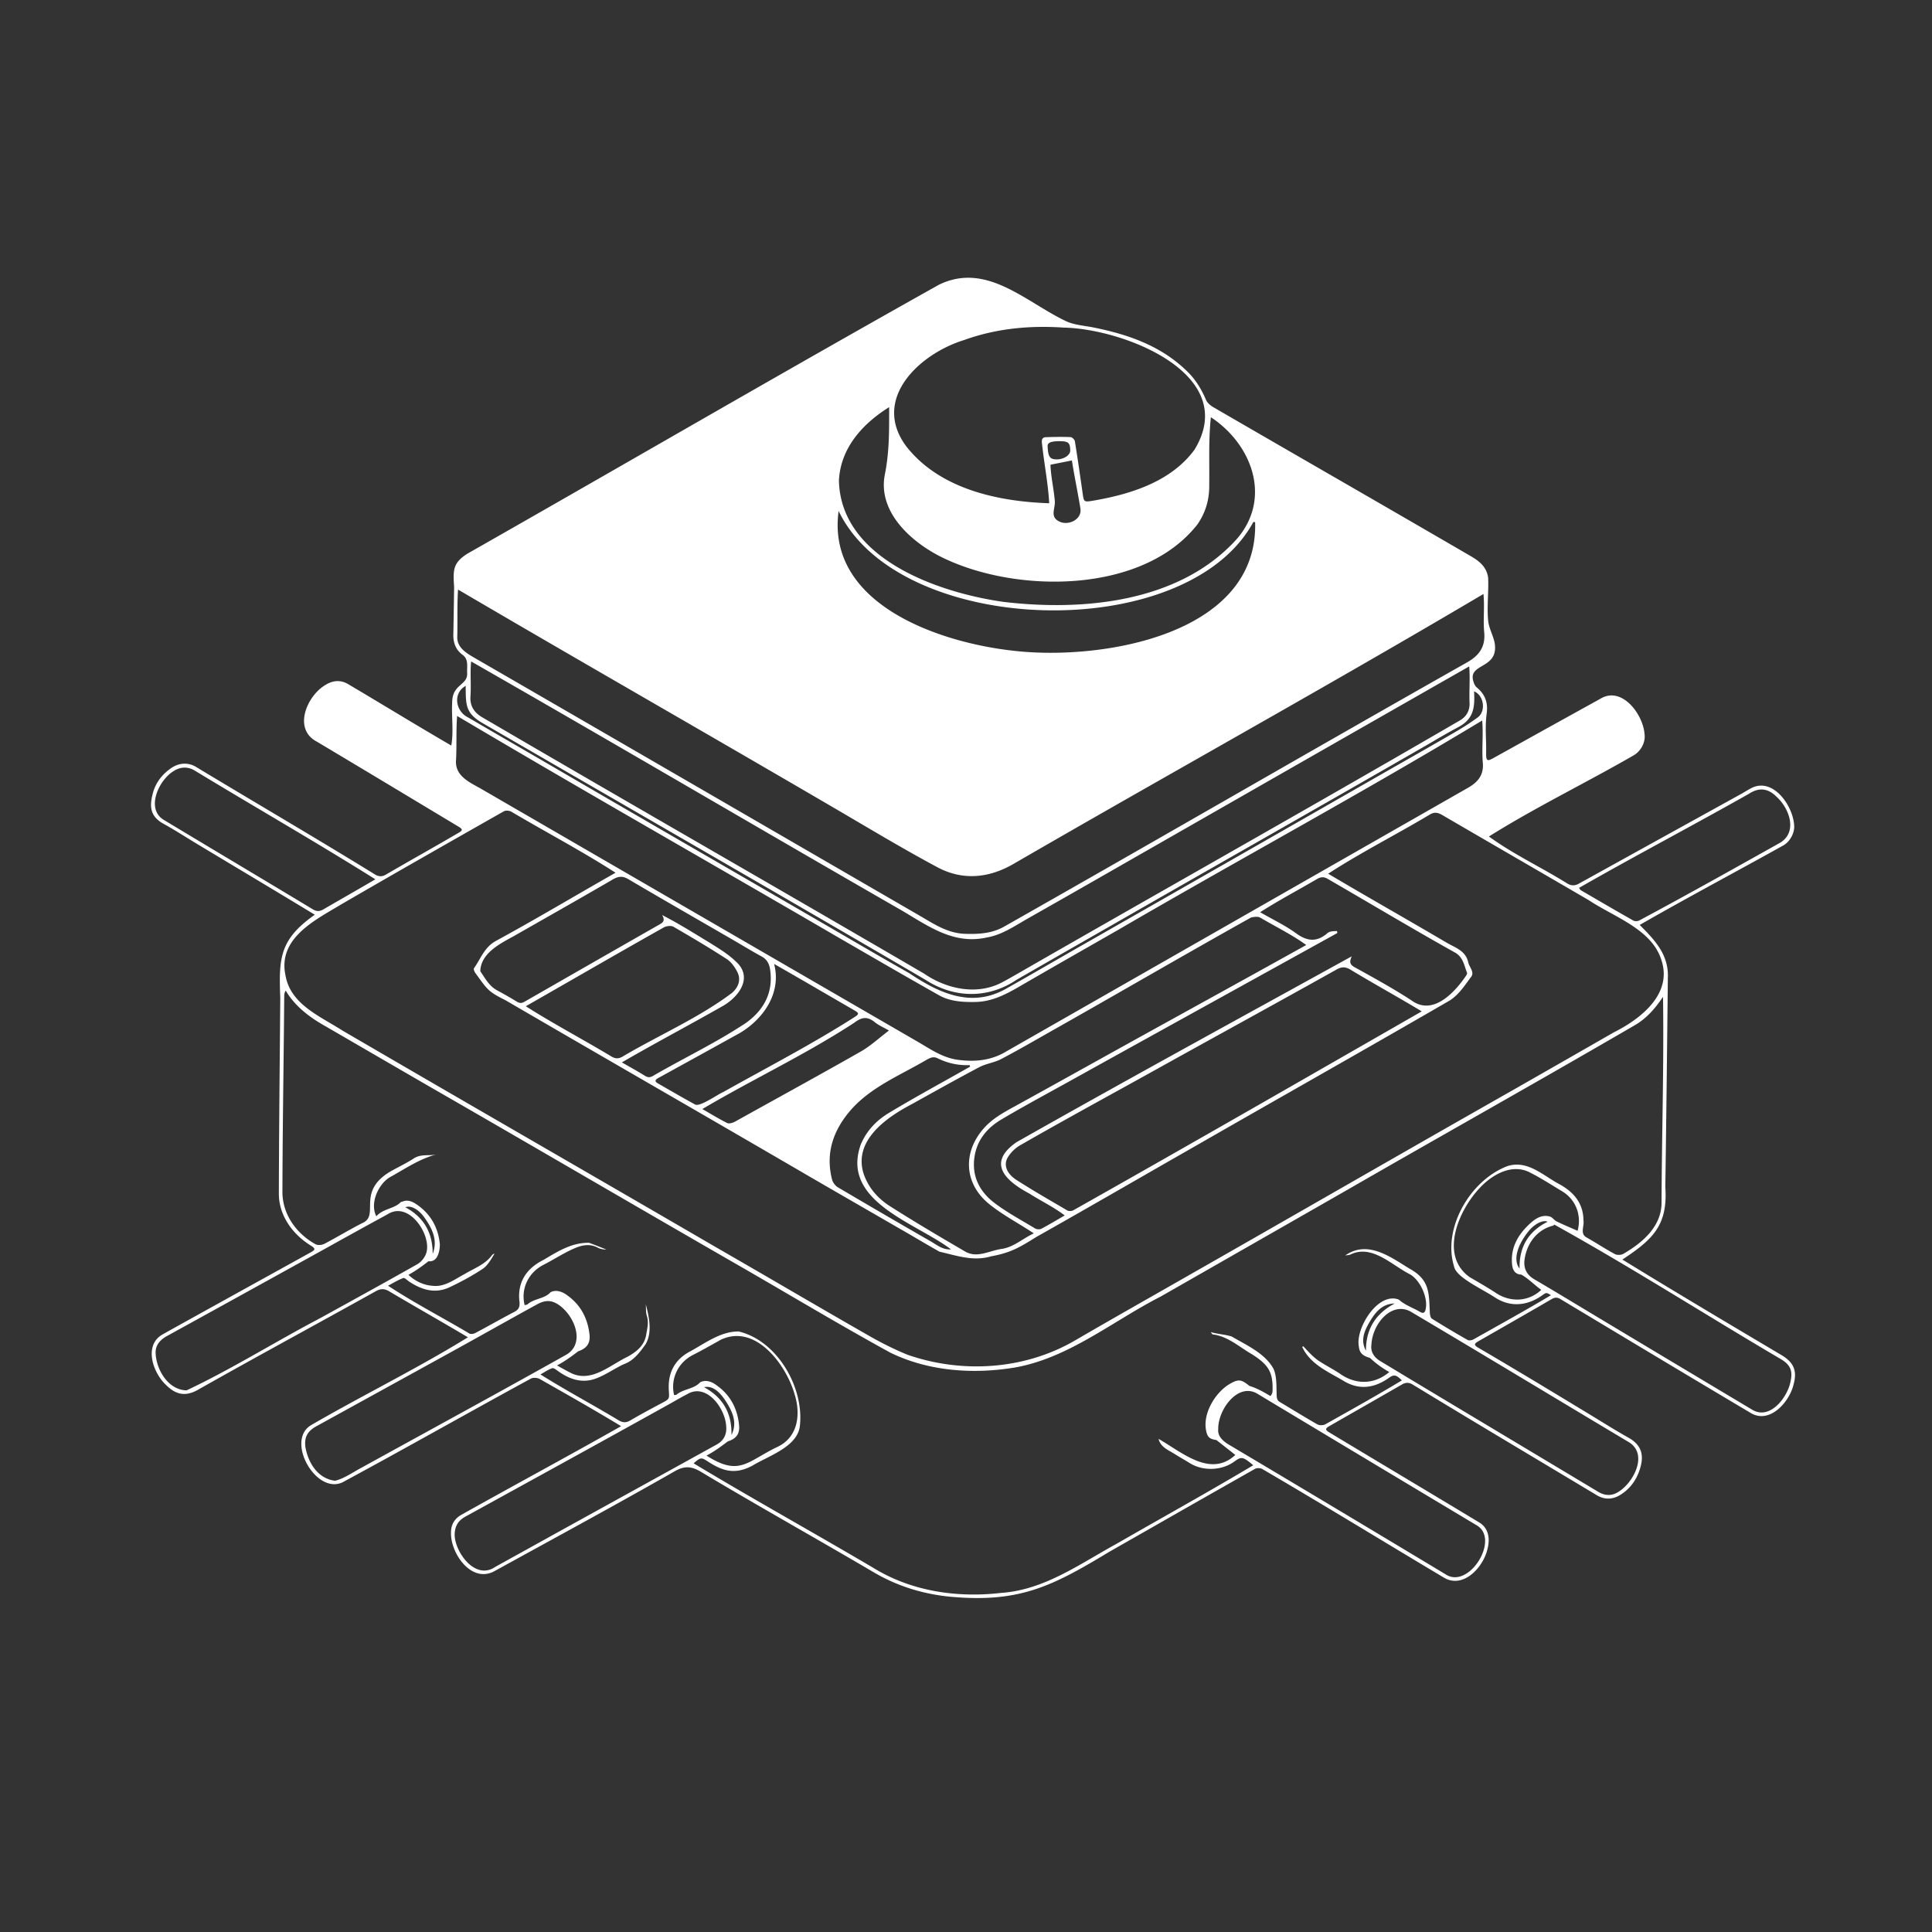<svg xmlns="http://www.w3.org/2000/svg" width="550" height="550" fill="none" viewBox="0 0 550 550">
    <rect x="0" y="0" width="550" height="550" fill="#333333" stroke="none"/>
    <path fill="#fff" d="M474.799 278.521c.326-6.604-3.511-10.729-8.009-15.202h-.011c8.328-4.787 16.721-9.374 25.121-13.965 5.246-2.867 10.495-5.735 15.731-8.655 2.001-1.1 3.364-3.729 3.116-5.87-.389-5.65-6.142-13.691-12.265-10.424-.555.285-1.09.604-1.624.924-.387.232-.775.463-1.17.682l-14.965 8.267a30726 30726 0 0 0-31.314 17.311c-1.122.62-2.133.565-3.185-.047-2.869-1.793-5.846-3.457-8.823-5.122-4.648-2.599-9.297-5.199-13.537-8.287 7.952-4.987 16.294-9.479 24.636-13.97 5.519-2.971 11.037-5.943 16.442-9.057 2.115-1.166 3.497-3.667 3.241-5.947-.344-5.805-6.493-13.952-12.565-10.249a7081 7081 0 0 0-20.377 11.288q-5.09 2.828-10.184 5.652c-1.664.921-1.975.73-1.99-1.213.037-1.39-.001-2.792-.04-4.195-.066-2.382-.132-4.766.174-7.095.474-3.223-.334-5.625-2.816-7.671-.548-.451-.855-1.316-1.037-2.049-.52-2.201.942-3.067 2.585-4.039 2.016-1.194 4.304-2.548 3.535-6.73-.196-.888-.517-1.757-.838-2.625-.444-1.2-.885-2.395-.988-3.623-.207-2.241-.127-4.505-.047-6.77.063-1.801.127-3.603.047-5.393-.386-2.915-2.382-4.634-4.746-6.009-13.942-8.117-27.915-16.184-41.889-24.251-10.531-6.08-21.062-12.159-31.58-18.261-.834-.484-1.734-1.235-2.093-2.079-1.267-2.981-2.893-5.683-5.209-7.975-7.416-7.344-16.781-10.626-26.771-12.639a55 55 0 0 0-2.296-.395c-2.045-.323-4.102-.648-5.858-1.537-2.708-1.308-5.395-2.94-8.098-4.581-8.698-5.283-17.557-10.663-27.82-5.653-27.785 15.563-55.424 31.424-83.061 47.284-16.981 9.744-33.961 19.488-50.975 29.163-4.379 2.671-4.254 4.795-3.988 9.344l.021.35-.052 3.36c-.051 3.361-.101 6.722-.171 10.082-.048 2.274.66 4.261 2.479 5.654 1.534 1.03 1.495 2.487 1.453 4.016-.009.36-.019.725-.009 1.088.164 1.774-.742 2.575-1.759 3.474-1.153 1.018-2.448 2.163-2.493 4.993-.088 1.639-.036 3.268.015 4.893.08 2.494.159 4.979-.267 7.474-5.907-3.43-11.715-6.919-17.53-10.412-3.918-2.353-7.839-4.708-11.794-7.048-2.4-1.43-4.709-1.02-6.916.469-5.013 3.271-8.791 12.375-2.004 15.899a8815 8815 0 0 1 28.433 17.044q5.877 3.534 11.756 7.064c1.378.825 1.385 1.111.029 1.888q-1.463.84-2.919 1.689-1.456.848-2.919 1.688a2482 2482 0 0 1-4.495 2.565 1084 1084 0 0 0-10.26 5.894c-1.196.701-2.178.561-3.263-.139-10.333-6.366-20.763-12.58-31.194-18.794-6.547-3.9-13.093-7.8-19.616-11.738-2.2-1.32-4.771-1.174-6.938.275-2.667 1.782-4.538 4.238-5.327 7.216-.993 3.736-.852 6.585 3.075 8.737 2.18 1.198 4.3 2.508 6.419 3.817 1.052.65 2.104 1.3 3.164 1.936 4.018 2.418 8.016 4.815 12.008 7.209a4581 4581 0 0 1 21.435 12.903c-10.087 7.077-10.257 12.401-9.831 23.749q-.062 7.643-.132 15.287c-.12 13.491-.24 26.982-.272 40.476.044 6.182 3.975 11.557 9.187 14.725 1.245.818 1.245 1.126-.033 1.833q-6.604 3.659-13.211 7.308-4.93 2.724-9.86 5.452l-2.768 1.533c-5.468 3.027-10.937 6.054-16.395 9.101-5.45 3.069-2.797 10.809.837 14.281 2.604 2.615 5.368 3.803 9.535 1.313 9.796-5.549 19.664-10.975 29.531-16.401 6.962-3.829 13.924-7.657 20.86-11.528 1.308-.722 2.404-.708 3.704.062 3.635 2.156 7.247 4.247 10.861 6.339 3.847 2.227 7.697 4.456 11.581 6.766-8.378 5.165-17.073 9.862-25.771 14.561-6.263 3.383-12.528 6.767-18.678 10.328-7.724 4.221 1.137 20.097 8.805 16.365 9.745-5.261 19.428-10.636 29.111-16.011 8.136-4.516 16.271-9.032 24.443-13.48.645-.349 1.856-.272 2.523.102l1.354.769c7.374 4.185 14.482 8.219 21.817 12.67-8.262 4.675-16.517 9.218-24.774 13.762-6.89 3.791-13.781 7.583-20.679 11.453-1.919 1.078-2.978 2.769-2.967 4.994-.23 5.9 5.783 14.66 12.376 11.052a7112 7112 0 0 1 12.427-6.821c13.01-7.131 26.023-14.263 38.902-21.622 2.819-1.613 4.83-1.404 7.482.198 9.267 5.548 18.634 10.936 28.001 16.323 7.056 4.058 14.113 8.117 21.127 12.244 6.594 3.876 13.688 6.098 21.301 6.919 20.092 1.936 29.361-2.83 45.834-12.774q6.078-3.462 12.153-6.928a9820 9820 0 0 1 29.255-16.642c.53-.3 1.541-.275 2.082.03 10.806 6.308 21.522 12.768 32.237 19.227 6.468 3.899 12.936 7.799 19.424 11.664 5.509 3.344 11.162-2.841 12.395-7.872.978-3.527.145-6.321-2.241-7.773a8598 8598 0 0 0-22.949-13.783 9341 9341 0 0 1-19.714-11.833c-1.278-.77-1.278-1.14-.049-1.844q4.017-2.302 8.036-4.6c4.236-2.422 8.472-4.845 12.702-7.28 1.059-.609 1.989-.557 3.015.073 11.989 7.305 24.037 14.514 36.086 21.722 5.431 3.25 10.862 6.499 16.287 9.757 2.23 1.334 4.493 1.268 6.683-.077 2.819-1.735 4.634-4.29 5.601-7.374 1.126-3.586.774-6.67-3.271-8.928-2.683-1.499-5.304-3.107-7.926-4.715-1.078-.661-2.157-1.323-3.239-1.977-10.521-6.38-21.045-12.756-31.673-18.964-1.145-.682-1.122-1.074.07-1.76q3.14-1.802 6.282-3.599c4.864-2.783 9.728-5.566 14.57-8.391.99-.576 1.653-.609 2.631 0l5.773 3.467c16.194 9.725 32.39 19.452 48.633 29.093 5.39 2.849 10.802-3.542 11.888-8.294 1.107-3.964.003-6.362-3.553-8.433-15.132-8.973-30.172-17.919-45.179-27.126 8.613-5.691 12.98-9.71 12.225-20.622.285-19.811.504-39.618.718-59.429M226.621 433.594c-9.76-5.605-19.519-11.209-29.159-17.012 2.046-1.813 2.221-1.701 4.127-.479l.222.142c4.123 2.632 7.583 3.564 12.413.979 1.024-.627 2.239-1.242 3.513-1.887 4.29-2.172 9.258-4.688 9.938-9.146 1.385-10.949-6.26-24.472-17.351-27.141-4.06-.08-7.735 2.091-11.259 4.172-1.019.602-2.026 1.197-3.026 1.728-4.2 2.405-5.93 6.134-5.641 10.824.078 1.27.134 1.887-.114 2.337-.24.438-.765.718-1.831 1.289l-.557.297c-2.834 1.514-5.67 3.029-8.434 4.657-1.237.729-2.16.682-3.386-.041-3.203-1.937-6.437-3.784-9.669-5.631-4.212-2.406-8.421-4.811-12.557-7.411.37-.204.718-.41 1.052-.609.799-.473 1.523-.902 2.304-1.158.369-.122.973.319 1.463.677l.204.148c3.141 2.24 6.561 3.49 10.387 2.24 1.759-.593 3.406-1.531 5.047-2.464 1.086-.618 2.17-1.235 3.281-1.749 2.829-1.013 4.504-3.329 6.1-5.536l.064-.089c2.022-3.344 1.033-7.791.104-11.425.023.336.029.678.034 1.02.012.773.025 1.547.251 2.254.511 1.588.234 3.096-.045 4.613a52 52 0 0 0-.14.788c-.512 3.047-2.686 4.771-5.175 6.19-1.212.572-2.438 1.302-3.684 2.044-4.024 2.397-8.241 4.91-12.768 2.546a74 74 0 0 1-2.441-1.317c-.408-.226-.84-.465-1.308-.721 2.508-1.383 3.953-2.464 6.031-4.045 2.464-.825 3.482-2.306 3.208-4.774-.511-4.554-2.467-8.352-6.231-11.077-1.296-1.012-3.134-1.815-4.841-.968-.935 1.036-2.194 1.466-3.455 1.896-1.118.382-2.236.764-3.128 1.569-.082.074-.21.097-.403.132-.113.02-.248.044-.408.085-1.141-4.609 1.018-9.248 5.349-11.462 1.173-.598 2.319-1.251 3.464-1.903 1.477-.842 2.954-1.683 4.489-2.406 2.364-1.114 4.868-1.983 7.52-.586.723.381 1.575.531 2.449.531q-.648-.256-1.294-.514c-1.205-.48-2.41-.96-3.629-1.403-4.659-.089-8.494 2.197-12.272 4.45l-.779.463c-4.931 2.457-7.442 6.505-6.76 11.931.107 1.32-.16 2.134-1.404 2.787a342 342 0 0 0-6.076 3.283c-1.7.933-3.4 1.866-5.112 2.774-.467.246-1.274.371-1.682.14-2.843-1.696-5.731-3.327-8.618-4.956-4.919-2.778-9.837-5.554-14.534-8.655.41-.216.809-.437 1.202-.654 1.05-.582 2.058-1.139 3.128-1.531.279-.103.738.265 1.188.627.189.152.377.304.55.418 3.567 2.354 7.386 3.494 11.461 1.569 3.234-1.525 6.416-3.23 9.383-5.203 1.348-.896 2.259-2.432 3.156-3.944l.282-.474a3 3 0 0 1-.254.138c-.184.092-.368.185-.476.331-1.457 1.989-3.539 3.088-5.62 4.187-.712.376-1.424.751-2.111 1.163-.584.308-1.17.65-1.761.995-2.234 1.304-4.546 2.653-7.129 2.429-2.582-.128-5.027-1.136-7.191-3.138 2.123-1.181 3.916-2.479 5.716-3.887 2.601.356 3.219-2.882 3.231-4.745-.408-4.682-2.516-8.547-6.405-11.282-1.149-.807-2.549-1.606-4.16-.975a2 2 0 0 1-.232.063c-.135.029-.267.058-.346.138-.904.916-2.056 1.359-3.237 1.814-1.302.501-2.638 1.015-3.713 2.19-1.867-3.641.497-8.965 3.701-11.022 1.019-.56 2.023-1.145 3.027-1.73 3.337-1.945 6.662-3.883 10.454-4.875l.107-.028-.107.028c-.803.2-1.627.22-2.453.241-1.368.034-2.744.068-4.045.916-1.343.875-2.768 1.63-4.193 2.385a82 82 0 0 0-2.757 1.505c-5.435 3.35-5.481 6.935-5.517 9.792-.027 2.115-.049 3.83-2.251 4.754-1.947.992-3.852 2.064-5.757 3.136-1.657.932-3.315 1.865-5 2.745-.693.363-1.92.477-2.523.106-5.568-3.072-9.52-8.701-9.41-15.139.028-11.4.16-22.799.291-34.198.082-7.087.164-14.173.22-21.261.008-.491.053-.982.412-1.613 2.645 4.481 6.764 7.59 11.232 10.109q6.781 3.928 13.56 7.864a11098 11098 0 0 0 16.016 9.285c14.816 8.519 29.597 17.097 44.379 25.676 13.95 8.096 27.901 16.192 41.882 24.238a2271 2271 0 0 1 15.98 9.276c9.642 5.632 19.285 11.264 29.076 16.633 10.947 5.357 23.782 6.215 35.703 4.195 10.574-1.941 19.735-7.5 28.864-13.039 4.102-2.489 8.197-4.973 12.411-7.124l8.648-4.942c14.735-8.421 29.469-16.841 44.199-25.272 11.562-6.661 23.159-13.263 34.758-19.864 15.718-8.947 31.437-17.894 47.068-26.992 3.556-1.98 6.024-4.873 8.324-8.243.18 12.051.004 24.088-.172 36.13-.11 7.542-.22 15.086-.243 22.636-.107 6.725-5.512 11.293-10.917 14.41-.618.352-1.77.381-2.393.044-1.531-.831-3.021-1.735-4.511-2.639a137 137 0 0 0-3.542-2.102c-1.287-.683-1.119-1.871-.949-3.083.084-.595.169-1.196.082-1.746-.044-4.836-2.671-7.99-6.746-10.263-1.135-.59-2.256-1.308-3.384-2.031-3.498-2.242-7.072-4.532-11.407-3.212-10.617 3.908-18.656 17.673-15.307 28.581.267 1.471 2.041 2.901 3.464 3.891 1.467 1.022 3.026 1.914 4.586 2.806 1.237.707 2.474 1.414 3.667 2.188 4.401 2.856 9.246 2.324 13.44-.682 1.081-.774 1.148-.796 2.437.003-5.866 3.501-11.744 6.794-17.663 10.111q-2.216 1.24-4.441 2.492c-.445.249-1.245.355-1.648.128a292 292 0 0 1-10.136-6.035c-.385-.239-.537-1.009-.592-1.555q-.025-.567-.046-1.107c-.211-5.268-.346-8.654-5.859-11.66q-.659-.407-1.335-.833c-5.158-3.24-11.028-6.926-16.858-2.856.168-.03.341-.049.515-.068.37-.04.74-.081 1.052-.233 4.56-2.183 8.86.628 12.891 3.264 1.386.906 2.739 1.791 4.061 2.445 2.834 1.683 5.038 6.545 4.415 9.743-.207 1.07-.552 1.562-1.741.854a32 32 0 0 0-2.031-1.053c-1.382-.677-2.761-1.353-3.911-2.397-5.99-2.255-12.38 8.275-11.368 13.354.196 2.013 1.285 2.706 3.148 3.252 1.808 1.65 3.238 2.724 5.52 4.033-4.301 3.634-9.62 3.634-14.095.44-.984-.656-2.009-1.25-3.034-1.844-1.1-.637-2.199-1.274-3.245-1.987-1.373-1.004-2.576-2.302-3.746-3.566l-.362-.391c-.104.07-.212.136-.315.206 1.947 4.122 5.73 6.239 9.455 8.322.711.398 1.42.795 2.114 1.204 4.515 2.838 8.946 2.258 13.169-.767 1.367-.975 2.037-.865 3.634.756-6.524 3.933-13.13 7.642-19.763 11.366l-2.012 1.13c-.592.33-1.693.352-2.271.022-2.353-1.334-4.669-2.734-6.985-4.134-1.223-.74-2.447-1.48-3.676-2.21-.822-.487-.904-1.103-.937-2.02a74 74 0 0 1-.033-1.433c-.033-2.036-.067-4.116-.801-5.889-1.944-3.733-6.036-6.009-9.806-8.105-.733-.408-1.453-.809-2.144-1.212-1.052-.331-2.031-.492-3.051-.66-.917-.151-1.868-.308-2.935-.598.15.178.252.316.328.418.112.15.166.222.227.231 3.176.401 5.697 2.084 8.215 3.765.958.639 1.914 1.278 2.906 1.845 4.701 2.996 6.146 5.053 5.916 10.622-.048.506-.222.895-.593 1.324-1.911-1.155-3.852-2.244-5.982-2.893-2.271-1.83-3.064-2.009-5.49-.627-4.02 2.288-7.868 8.276-6.835 13.369.378 1.833.956 2.383 2.93 2.673 1.408 1.097 2.808 2.204 4.298 3.382l1.088.86c-5.93 5.482-12.552 1.267-18.361-2.43-1.204-.767-2.373-1.511-3.495-2.142.485 1.937 2.023 2.815 3.558 3.691.376.215.753.431 1.114.661.732.468 1.481.908 2.23 1.349.66.389 1.321.777 1.971 1.185 3.741 2.346 9.116 2.178 12.683-.426 2.049-1.496 2.464-1.426 5.405 1.042-8.339 4.976-16.771 9.762-25.207 14.549a2447 2447 0 0 0-13.671 7.795c-2.065 1.128-4.116 2.322-6.173 3.52-8.37 4.875-16.831 9.802-26.722 10.476-12.328 1.441-25.219-.396-35.936-6.86-7.447-4.398-14.947-8.705-22.447-13.011m-70.146-196.246c6.319 3.583 12.631 7.163 18.753 11.095l.004.004a1619 1619 0 0 0-12.416 7.14c-7.151 4.14-14.257 8.253-21.594 12.246-2.402 1.3-3.594 3.349-4.79 5.402-.473.814-.947 1.628-1.497 2.397-.174.242.1.946.352 1.312q.464.635.854 1.175c2.642 3.648 3.119 4.306 7.7 6.595 13.766 8.018 27.557 15.995 41.349 23.973 15.09 8.728 30.18 17.457 45.237 26.238 5.486 3.181 10.978 6.35 16.471 9.52q4.775 2.755 9.549 5.514c1.638.931 3.267 1.887 4.896 2.843a329 329 0 0 0 6.114 3.529c.83.187 1.658.393 2.486.599 3.982.993 7.962 1.985 12.161.725 5.66-1.023 8.153-2.556 12.876-5.493 9.668-5.451 19.292-10.978 28.916-16.506a6836 6836 0 0 1 17.667-10.125c9.397-5.394 18.813-10.758 28.228-16.122 14.298-8.145 28.596-16.29 42.83-24.541 2.295-1.414 3.933-3.689 5.499-5.862l.487-.676c.959-1.018.455-1.998-.061-3.003-.246-.478-.495-.962-.591-1.459-.609-2.63-2.666-3.69-4.698-4.738a31 31 0 0 1-1.444-.777c-5.186-3.059-10.397-6.068-15.608-9.075-6.048-3.491-12.094-6.981-18.102-10.552 5.622-3.651 11.472-6.923 17.326-10.197 3.929-2.197 7.859-4.396 11.724-6.71 1.26-.726 2.26-.473 3.408.194 6.608 3.848 13.221 7.686 19.835 11.525 7.309 4.241 14.617 8.483 21.918 12.737 1.814 1.213 3.861 2.339 5.951 3.489 6.1 3.356 12.564 6.911 14.653 13.4 3.352 9.713-5.742 16.845-13.514 20.735q-14.218 8.159-28.457 16.284c-17.664 10.021-35.286 20.117-52.907 30.213-14.067 8.06-28.134 16.12-42.222 24.141a5882 5882 0 0 1-8.428 4.805c-7.174 4.086-14.348 8.172-21.482 12.33-14.336 8.29-32.058 9.397-47.583 3.985-3.541-1.437-6.986-3.164-10.317-5.034-8.192-4.674-16.346-9.416-24.501-14.159A4273 4273 0 0 0 203.715 355c-16.052-9.343-32.128-18.647-48.204-27.951-19.373-11.213-38.747-22.425-58.08-33.707-1.115-.716-2.294-1.409-3.488-2.111-5.572-3.276-11.456-6.736-12.655-13.491-2.105-9.72 6.625-14.848 13.987-19.173.722-.425 1.431-.841 2.116-1.254 15.292-8.877 30.661-17.626 46.042-26.349.534-.3 1.574-.212 2.138.11 3.613 2.138 7.26 4.207 10.904 6.274M301.134 91.594c-2.757-1.85-5.587-3.451-8.427-5.057-1.812-1.025-3.628-2.052-5.432-3.149-2.823-1.65-5.79-2.783-9.098-3.047-5.164-.41-9.743.965-14.195 3.59-11.313 6.594-22.702 13.066-34.09 19.537-8.477 4.817-16.954 9.633-25.399 14.501a65323 65323 0 0 1-53.125 30.349q-2.273 1.298-4.549 2.593c-4.391 2.499-8.782 4.999-13.132 7.563-4.371 2.2-4.471 7.469.033 9.838 11.64 6.878 23.362 13.62 35.085 20.363 7.45 4.285 14.9 8.57 22.33 12.89q12.127 7.04 24.247 14.091c16.909 9.834 33.819 19.668 50.771 29.429 9.668 5.859 18.862 1.987 27.505-3.605 20.113-11.567 40.271-23.061 60.429-34.555 21.508-12.264 43.017-24.528 64.472-36.882 1.315-.759 2.649-1.892 3.367-3.183 1.401-2.508.456-4.983-2.337-6.695a8697 8697 0 0 0-73.503-42.596c14.076 12.866 13.518 19.543 12.016 37.512l-.002.031c-5.931 33.579-63.738 36.978-89.784 27.104-14.992-5.016-32.299-15.921-31.254-33.638.108-1.745.124-3.514.14-5.286.048-5.43.096-10.891 2.816-15.79 2.778-5.218 6.912-9.152 11.813-12.349 1.178-.77 1.964-1.698 2.36-3.011 4.268-11.322 16.822-16.39 27.835-18.85 5.24-1.287 10.536-1.44 15.868-1.594q1.617-.045 3.24-.103Zm-170.914 84.42c-.002-2.736-.003-5.474.174-8.175l-.004-.004c18.804 11.037 37.641 21.926 56.478 32.815 16.073 9.291 32.145 18.582 48.197 27.964 2.961 1.718 5.911 3.454 8.862 5.191 7.579 4.46 15.159 8.92 22.907 13.069 7.127 3.817 14.558 3.179 21.623-.895 18.069-10.465 36.228-20.785 54.386-31.104 26.583-15.108 53.165-30.214 79.465-45.778.193 1.865.156 3.715.119 5.563-.037 1.833-.074 3.663.114 5.503.319 4.037-1.485 6.482-4.915 8.415-23.087 13.055-46.097 26.242-69.107 39.43-20.905 11.981-41.809 23.962-62.77 35.843-3.453 1.91-7.205 2.119-11.061 1.987-4.408-.147-7.967-2.256-11.532-4.368q-.774-.46-1.552-.912-20.32-11.77-40.636-23.546c-28.478-16.504-56.956-33.009-85.451-49.483l-.365-.212c-2.319-1.345-4.991-2.895-4.981-5.904.05-1.792.05-3.595.049-5.399m-.282 34.737c.007-2.311.015-4.622.2-6.924h.004c22.382 13.274 44.906 26.268 67.435 39.264 13.732 7.922 27.467 15.845 41.17 23.832l5.635 3.258c7.634 4.417 15.267 8.832 22.952 13.158 3.156 1.778 6.753 1.965 10.339 1.903 4.712-.081 8.669-2.152 12.603-4.437 6.66-3.868 13.348-7.69 20.037-11.511q4.013-2.292 8.024-4.589c13.799-8.038 27.707-15.898 41.613-23.758 20.789-11.749 41.576-23.498 61.999-35.836.179 2.043.138 4.072.096 6.098s-.083 4.05.096 6.082c.245 3.436-1.5 5.42-4.212 6.967a444601 444601 0 0 0-69.758 39.832q-31.252 17.848-62.504 35.69c-4.082 2.197-8.468 2.541-13.021 1.918-3.661-.501-6.686-2.32-9.708-4.137-.689-.414-1.379-.829-2.075-1.227a326459 326459 0 0 1-124.357-72.039l-.473-.258c-3.076-1.674-6.499-3.537-6.214-7.578.106-1.9.112-3.804.119-5.708m4.058-17.099c-.025-1.749-.051-3.5.124-5.349l.004-.004c22.226 12.712 44.35 25.564 66.475 38.416 18.694 10.859 37.388 21.718 56.144 32.494.841.494 1.676.999 2.51 1.504 6.668 4.031 13.241 8.005 21.528 6.199 3.634-.607 6.674-2.406 9.714-4.204.688-.407 1.375-.814 2.07-1.208a6151 6151 0 0 0 24.622-14.04l6.939-3.97 15.527-8.879c26.196-14.981 52.351-29.94 78.602-44.9.161 1.994.126 3.908.09 5.826-.028 1.526-.056 3.054.014 4.627.048 2.153-.878 3.788-2.63 4.855-25.366 14.755-50.871 29.279-76.377 43.802-15.192 8.65-30.384 17.301-45.546 26q-1.326.758-2.648 1.523c-1.905 1.102-3.809 2.203-5.746 3.24-7.194 3.887-15.929 2.006-22.36-2.427-20.023-11.681-40.094-23.285-60.166-34.889-21.881-12.65-43.762-25.3-65.584-38.052-2.237-1.309-3.523-3.117-3.378-5.856.116-1.613.094-3.16.072-4.708m163.52-60.635c.491 3.41.981 6.815 1.172 10.248h-.003c-14.696-.484-31.191-4.092-40.66-16.166-10.017-13.34 3.445-26.272 16.429-30.298 9.206-3.315 18.722-4.198 28.391-3.538 17.036.337 50.302 13.222 37.222 34.727-6.72 9.21-18.456 12.811-29.299 14.611-2.115.345-2.23.18-2.526-1.899-.715-5.034-1.437-10.065-2.249-15.085-.074-.465-.777-1.162-1.211-1.18-2.348-.099-4.701-.063-7.049.025-1.267.048-1.208 1.016-1.089 1.922.237 2.218.555 4.426.872 6.633m-7.882 215.158c1.554.948 3.118 1.903 4.665 2.935l.003.004c-1.139.532-2.182 1.175-3.209 1.808-1.802 1.111-3.553 2.191-5.685 2.581-1.177.145-2.312.471-3.425.791-2.577.741-5.029 1.446-7.588-.227-7.064-4.106-14.099-8.272-20.989-12.657-3.523-2.24-6.25-5.32-7.602-9.431-2.822-9.361 6.535-15.858 13.755-19.646q1.675-.929 3.351-1.861c5.274-2.931 10.548-5.863 15.882-8.677.964-.508 2.03-.828 3.096-1.147 1.056-.317 2.112-.633 3.068-1.133 3.91-2.046 7.748-4.232 11.583-6.418l2.479-1.411c8.266-4.664 16.511-9.386 24.756-14.108 10.785-6.176 21.569-12.352 32.396-18.397.833-.168 1.904-.33 2.574.037 1.408.832 2.84 1.627 4.272 2.423 3.028 1.681 6.055 3.362 8.849 5.383a9719 9719 0 0 1-30.984 17.149c-9.14 5.045-18.281 10.089-27.438 15.177q-4.02 2.228-8.04 4.461c-5.358 2.975-10.716 5.951-16.087 8.904l-.537.295c-3.133 1.719-6.247 3.428-8.676 6.158-5.997 6.743-5.716 15.506 1.186 21.347 2.619 2.166 5.463 3.902 8.345 5.66m105.135-66.094c3.316 1.91 6.637 3.823 9.976 5.834l-12.426 7.131c-28.919 16.596-57.751 33.142-86.815 49.523-.444.234-1.248.26-1.667.014l-2.111-1.232c-4.149-2.418-8.298-4.836-12.336-7.428-2.845-1.826-3.767-4.331-2.493-6.446.804-1.331 2.056-2.589 3.405-3.377 9.179-5.274 18.453-10.39 27.726-15.505 4.782-2.638 9.564-5.277 14.333-7.936a9266 9266 0 0 1 18.247-10.088c9.982-5.51 19.965-11.02 29.914-16.587 1.415-.796 2.497-.803 3.92.051 3.447 2.084 6.884 4.064 10.327 6.046m-97.821 60.027c2.109 1.209 4.21 2.413 6.163 3.905l-.007-.003q-.903.522-1.775 1.032c-1.65.965-3.237 1.891-4.863 2.748-.46.242-1.308.209-1.756-.059-.922-.553-1.851-1.096-2.78-1.641-2.953-1.729-5.91-3.46-8.637-5.49-4.468-3.322-6.798-7.869-5.823-13.585.789-4.617 3.634-7.964 7.519-10.274 4.737-2.811 9.567-5.47 14.398-8.129 1.754-.966 3.508-1.931 5.258-2.904 16.505-9.16 33.023-18.292 49.542-27.425q13.262-7.33 26.521-14.669l-.046-.301-.04-.267-.412.017c-.845.03-1.729.061-2.384.643-2.968 2.545-5.709 2.284-8.858-.015-2.107-1.536-4.419-2.796-6.849-4.12a158 158 0 0 1-3.386-1.882c3.512-2.241 6.996-4.211 10.51-6.197 1.912-1.081 3.832-2.166 5.771-3.303.967-.554 1.874-.627 2.889-.033 4.186 2.42 8.359 4.863 12.532 7.307 7.867 4.607 15.734 9.214 23.69 13.662 1.906 1.016 2.478 2.757 3.051 4.501.145.442.29.884.457 1.315.082.212-.119.597-.285.836-3.208 4.715-9.387 11.491-15.485 7.04-4.851-3.169-9.942-5.989-15.023-8.804l-1.25-.693c-1.541-.854-1.341-1.698-.789-3.069a22527 22527 0 0 1-22.101 12.171c-24.498 13.48-48.998 26.96-73.321 40.735-8.509 5.911-3.234 10.96 3.708 14.652 1.269.814 2.566 1.557 3.861 2.299m-42.521-217.652c-.131 2.066-.153 4.14-.176 6.213-.028 2.648-.057 5.295-.312 7.925-.378 4.224 1.286 7.494 3.938 10.497 12.202 13.182 31.754 15.422 48.861 14.645 3.46-.191 6.931-.917 10.298-1.778 6.535-1.573 12.766-4.045 18.13-8.148 4.178-2.823 6.982-6.552 7.216-11.762.033-1.881.132-3.74.231-5.594.18-3.36.359-6.702.139-10.118-7.942 12.078-18.963 15.349-31.739 17.461l-.029.003c-1.067.13-1.86.227-1.827 1.749.059 2.688-2.608 4.826-5.679 4.844-3.137.018-4.99-1.584-5.145-4.605-.048-.954-.397-1.203-1.282-1.236-16.161-.686-33.54-5.887-42.624-20.096m-15.602 12.374c.437-9.167 6.564-16.1 14.295-20.922v-.004l.002.693c.012 6.532.023 12.385-1.28 18.792-1.926 10.879 8.332 19.635 17.389 23.782 21.093 9.816 56.285 9.706 71.647-9.878 2.36-3.421 3.434-7.121 3.367-11.301.023-1.784.016-3.57.009-5.357-.018-4.633-.036-9.266.462-13.86 11.831 7.814 17.362 23.133 7.382 34.665-16.21 17.996-43.504 20.621-66.412 17.904-18.718-2.64-46.342-12.316-46.861-34.514m49.706 48.426c-21.389-2.34-53.369-13.365-49.795-39.795v.004c17.296 36.01 99.045 38.306 118.078 3.113l.246.042.247.042c.948 32.128-43.79 39.501-68.776 36.594m-88.95 81.626c-3.643-2.222-7.183-4.381-11.08-6.383h-.004c.834 1.456.4 2.024-.626 2.607-12.862 7.334-25.712 14.7-38.555 22.066-.852.495-1.441.433-2.234-.055a114 114 0 0 0-5.579-3.193c-1.862-1.004-2.951-2.671-4.036-4.33a50 50 0 0 0-.735-1.104c.138-4.866 5.052-7.547 8.888-9.64l.495-.271 6.159-3.507c7.407-4.214 14.813-8.428 22.18-12.711 1.604-.935 2.797-1.038 4.445-.066 7.13 4.201 14.3 8.339 21.47 12.478a6228 6228 0 0 1 8.225 4.752c.902.522 1.799 1.052 2.697 1.582 1.83 1.081 3.66 2.161 5.526 3.177 1.63.887 2.216 2.211 2.449 3.934.874 6.446-1.863 11.352-6.905 14.982-5.33 3.544-10.992 6.602-16.651 9.657-3.293 1.778-6.585 3.556-9.81 5.428-.911.513-1.507.473-2.359-.062-1.42-.89-2.88-1.718-4.46-2.614-.659-.374-1.339-.76-2.045-1.167 5.336-3.101 10.627-6.011 15.925-8.925 4.136-2.274 8.276-4.551 12.443-6.922 4.871-2.629 9.176-8.338 4.053-12.899-1.966-1.903-4.362-3.404-6.718-4.881l-.695-.436q-1.243-.753-2.463-1.497m-58.537 179.143c-5.701 3.982-11.369-4.011-11.606-8.84h-.004c-.048-2.882 1.163-4.396 3.097-5.46q6.752-3.717 13.506-7.432c14.797-8.139 29.591-16.278 44.349-24.49a120 120 0 0 0 1.745-.988c1.147-.656 2.294-1.313 3.475-1.905 5.464-3.366 10.932 4.023 11.132 9.233.181 2.182-.708 3.978-2.697 5.078q-11.522 6.368-23.052 12.727-9.05 4.992-18.097 9.988-5.022 2.777-10.04 5.557-5.902 3.27-11.808 6.532m-64.896-62.502c-7.607 4.299-15.221 8.602-23.036 12.287l.004-.007c-5.32-.106-8.65-5.988-8.813-10.604-.096-2.292 1.308-3.806 3.3-4.902 10.494-5.769 20.973-11.56 31.45-17.351l6.528-3.608c3.035-1.671 6.064-3.351 9.093-5.031a1899 1899 0 0 1 15.586-8.583c6.35-4.158 12.921 6.38 10.999 11.238-.426 1.133-1.393 2.332-2.442 2.926-8.05 4.555-16.15 9.018-24.253 13.481l-3.456 1.904c-5.02 2.633-9.988 5.441-14.96 8.25m24.681 35.479c-1.766 1.029-3.61 2.103-5.438 2.534v.003c-4.886-.597-7.535-4.986-8.39-9.262-.505-2.904.407-4.785 2.996-6.215q8.256-4.548 16.513-9.091c7.479-4.115 14.957-8.23 22.431-12.355 3.673-2.021 7.334-4.064 10.994-6.107 4.322-2.411 8.643-4.823 12.985-7.199 2.578-1.397 4.46-1.214 6.79.638 4.223 3.461 6.59 10.508 1.712 13.588-13.31 7.472-26.694 14.817-40.078 22.161-6.169 3.386-12.338 6.771-18.5 10.168-.656.346-1.33.738-2.015 1.137m341.5-70.226.127-.163h.008c13.691 7.593 27.082 15.727 40.473 23.86 8.026 4.875 16.052 9.75 24.143 14.508 2.626 1.584 3.326 3.315 2.641 6.336-.819 4.374-5.705 10.901-10.721 8.111a24228 24228 0 0 1-44.83-26.837q-2.498-1.498-4.992-3.003c-4.111-2.478-8.222-4.955-12.364-7.381-2.356-1.382-3.189-3.336-2.763-5.892.696-4.488 3.601-8.334 8.19-9.427zm-92.55 62.453c-1.896-1.13-3.174-2.567-2.974-4.36-.119-5.592 5.712-13.559 11.306-10.003a38659 38659 0 0 0 62.374 37.419c6.554 3.978-2.341 18.278-8.964 13.889a13672 13672 0 0 0-61.742-36.945m43.131-23.771c-1.826-1.104-2.738-2.684-2.508-4.547h.004c.248-6.109 5.76-12.43 11.109-9.563 12.754 7.558 25.463 15.187 38.172 22.816 8.033 4.823 16.066 9.645 24.11 14.449 5.431 3.428 1.241 11.418-3.019 14.061-1.852 1.221-3.838 1.192-5.782.026l-22.786-13.653q-11.394-6.824-22.786-13.653a6684 6684 0 0 1-16.514-9.936m-228.974-92.573c-4.79-2.728-9.575-5.454-14.25-8.429h-.004c4.614-2.634 9.18-5.255 13.732-7.869 8.56-4.915 17.068-9.8 25.739-14.674.756-.308 1.919-.458 2.552-.092 5.12 2.967 10.221 5.984 15.181 9.2 1.289.836 2.33 2.31 3.03 3.714 1.156 2.325.167 4.507-1.641 6.01-6.172 4.616-13.014 8.249-19.85 11.88-3.774 2.004-7.546 4.007-11.204 6.175-1.122.627-2 .645-3.123-.015-3.365-2.028-6.764-3.965-10.162-5.9m-88.335-63.463c10.473 6.214 20.943 12.428 31.262 18.899a1107 1107 0 0 1-8.432 4.881c-2.095 1.205-4.192 2.41-6.363 3.673-1.019.598-1.908.656-2.986.007-7.431-4.483-14.877-8.94-22.324-13.398a8649 8649 0 0 1-20.225-12.133c-5.008-3.149-1.426-11.168 2.849-13.812 1.915-1.272 4.079-1.36 6.03-.191 6.705 4.071 13.447 8.073 20.19 12.074m374.143 21.672a6 6 0 0 0-.223-.331l.003-.008c8.618-4.928 17.326-9.685 26.032-14.442 7.473-4.082 14.945-8.164 22.359-12.354 2.767-1.8 5.331-1.653 7.853.88 3.568 3.227 6.038 9.875 1.108 13.01l-.372.208c-13.23 7.411-26.469 14.826-39.843 21.986-.448.235-1.241.271-1.663.033-4.712-2.667-9.388-5.393-14.065-8.119l-.916-.534c-.101-.058-.171-.168-.273-.329m-39.233-23.069c.068.138.115.251.152.342.062.149.098.237.165.278l1.793 1.058c3.005 1.774 6.011 3.549 9.061 5.249.456.253 1.341.114 1.856-.161 6.58-3.677 13.185-7.313 19.791-10.95 7.076-3.894 14.152-7.79 21.198-11.736 4.712-3.179 2.141-9.691-1.274-12.87-1.804-1.852-3.92-2.75-6.501-1.676-8.003 4.291-15.94 8.72-23.875 13.148a5120 5120 0 0 1-7.913 4.408c-.678.382-1.278 1.313-1.445 2.087-.478 2.218-1.559 3.967-3.456 5.188-2.033 1.272-4.115 2.476-6.195 3.679a359 359 0 0 0-3.357 1.956m-267.435-.405a604 604 0 0 1-3.004-1.761c-2.126-1.252-4.14-2.438-6.193-3.557-3.615-1.973-6.012-4.602-5.393-9.005.181-1.295-.371-2.035-1.456-2.681a5274 5274 0 0 1-27.594-16.562c-2.138-1.291-4.212-1.518-6.35-.103-2.733 1.808-4.411 4.375-5.174 7.477-.827 3.362.096 5.221 3.093 6.988 3.72 2.195 7.42 4.417 11.123 6.639l.583.35q3.293 1.977 6.587 3.95c7.176 4.301 14.353 8.601 21.492 12.964 1.504.921 2.638 1.031 4.142.055 1.757-1.135 3.585-2.168 5.535-3.269.845-.478 1.714-.968 2.609-1.485m66.125 65.24c7.509-3.828 13.469-11.723 11.169-20.449 5.059 2.884 9.759 5.615 14.518 8.38 2.676 1.555 5.372 3.121 8.16 4.732 1.512.876 1.638 1.122.2 2.031-8.796 5.622-17.952 10.644-27.108 15.665a1261 1261 0 0 0-10.258 5.668c-.502.209-1.298.68-2.203 1.216-2.119 1.254-4.841 2.866-5.817 2.318-3.585-1.965-7.123-4.01-10.66-6.056l-.001-.001c-.867-.502-.704-.983.111-1.43l2.144-1.18c6.586-3.625 13.172-7.249 19.745-10.894m7.309 119.637c-5.12 2.961-7.967 4.609-15.37-.108v-.007c2.427-1.332 3.827-2.38 5.785-3.845l.272-.203c2.46-.803 3.438-2.171 3.197-4.638-.456-4.683-2.482-8.558-6.361-11.308-1.244-.972-3.059-1.746-4.715-.873-.973 1.062-2.274 1.513-3.573 1.964-1.12.389-2.24.777-3.151 1.556-.059.052-.155.059-.315.072a5 5 0 0 0-.385.042c-1.059-4.576 1.056-9.215 5.36-11.411 2.47-1.264 4.886-2.625 7.301-3.984l.634-.357c9.902-4.661 18.563 7.073 20.986 15.425 1.841 5.72 1.078 12.471-5.101 15.191-1.754.858-3.236 1.715-4.564 2.484m228.198-75.362c3.979 2.387 5.583 6.952 4.398 11.249l.003.004q-.982-.435-1.905-.835c-1.423-.618-2.751-1.196-4.051-1.831-.319-.156-.597-.413-.873-.668-.339-.314-.673-.623-1.072-.733-2.164-.597-3.919.455-5.446 1.819-3.5 3.135-5.756 6.879-5.315 11.744.137 1.5.714 2.89 2.637 2.97 1.22.682 2.299 1.591 3.416 2.533.722.608 1.46 1.23 2.263 1.812-3.667 3.451-8.876 3.616-13.047.789-2.016-1.321-4.104-2.536-6.189-3.749l-1.157-.673c-8.683-6.208-3.123-19.001 2.801-25.293 3.6-3.931 9.453-7.293 14.68-4.327 2.155 1.092 4.22 2.359 6.284 3.625.856.526 1.711 1.051 2.573 1.564m-235.707-18.17c4.176 2.421 8.272 4.794 12.357 7.16l14.011 8.12c-2.809-18.58 9.539-25.477 22.969-32.979a291 291 0 0 0 5.699-3.24 7 7 0 0 1-.232-.31c-.096-.133-.149-.208-.223-.251l-1.406-.828c-2.479-1.461-4.959-2.923-7.474-4.32-.322-.18-1.052.015-1.396.282-.738.576-1.444 1.199-2.15 1.822-1.252 1.106-2.502 2.209-3.918 3.037-10.853 6.287-21.326 12.107-32.221 18.161q-2.984 1.658-6.016 3.346m67.016-17.745.16.421h.003a1080 1080 0 0 1-7.652 4.307c-5.263 2.943-10.526 5.886-15.678 9.003-3.478 2.123-6.238 5.086-7.835 8.94-4.337 12.312 7.033 18.744 17.106 24.443 3.177 1.797 6.225 3.521 8.61 5.334-1.921.13-3.311-.747-4.665-1.602-.319-.201-.636-.402-.958-.587a2681 2681 0 0 1-26.605-15.492c-.741-.44-1.426-1.379-1.637-2.211-1.897-7.407.281-13.827 5.115-19.525 4.378-5.104 10.272-8.267 16.14-11.416 1.948-1.046 3.893-2.09 5.779-3.203.956-.528 1.845-.939 3.019-.359 2.845 1.4 5.887 2.075 9.098 1.947m-74.035 13.689c-.663-.386-1.343-.782-2.049-1.186 5.817-3.436 11.74-6.631 17.654-9.82 8.669-4.677 17.318-9.342 25.583-14.739 2.29-1.735 3.827-1.804 5.909-.132.699.563 1.508.995 2.466 1.506.469.25.974.52 1.52.833-.928.701-1.803 1.408-2.655 2.096-1.781 1.438-3.463 2.796-5.317 3.855-7.952 4.531-15.969 8.968-23.982 13.402-4.002 2.215-8.003 4.429-11.995 6.655-.626.3-1.582.583-2.104.322-1.674-.838-3.293-1.781-5.03-2.792M414.93 207.113c4.567-2.34 4.975-5.574 4.708-10.3l.004-.004c2.863 1.192 3.382 5.673 1.078 7.389-2.156 1.606-4.453 3.039-6.783 4.392a1831 1831 0 0 1-14.016 8.031q-3.099 1.763-6.195 3.53a58392 58392 0 0 1-86.053 49.152c-2.629 1.501-5.252 3.01-7.876 4.518-4.502 2.589-9.004 5.178-13.529 7.729-9.831 5.474-19.036 1.125-27.449-4.521-5.672-3.196-11.299-6.472-16.926-9.748q-3.14-1.83-6.286-3.654c-9.433-5.474-18.872-10.939-28.311-16.405-17.73-10.266-35.461-20.532-53.156-30.855q-3.618-2.1-7.239-4.196a3507 3507 0 0 1-13.687-7.955c-3.486-1.69-4.42-6.835-.645-8.965l.007.707c.04 4.824.059 7.082 4.638 9.802a41578 41578 0 0 0 40.433 23.385c28.678 16.573 57.356 33.146 85.947 49.86 8.09 5.218 17.722 5.335 25.738-.04a6257 6257 0 0 1 21.138-12.125l7.056-4.038c12.953-7.429 25.923-14.828 38.893-22.228 16.188-9.235 32.376-18.47 48.531-27.763 1.022-.586 2.039-1.181 3.056-1.775 2.291-1.338 4.582-2.676 6.924-3.923m-115.224-68.975c-.298-1.957-.595-3.916-.657-5.847l.003.003 2.433-.484 3.665-.729c.358 2.331.81 4.755 1.263 7.185.414 2.221.829 4.448 1.174 6.612.393 3.003-3.404 4.829-5.949 3.619-2.029-.953-1.793-2.337-1.531-3.876.124-.728.254-1.49.153-2.258-.126-1.4-.34-2.812-.554-4.225m-1.469-11.113c-.04-1.012.923-1.422 3.379-1.43 2.508-.007 3.019.429 3.06 2.626.026 1.338-1.808 2.559-3.834 2.555-1.979-.003-2.479-.722-2.605-3.751m-90.002 281.49c.152-6.053-2.319-10.633-7.809-13.618 2.182-.451 4.238.847 6.431 4.367 1.752 2.813 3.067 5.827 1.378 9.251m-87.427-61.933c2.226 3.142 3.897 6.427 2.374 10.376.011-5.947-2.456-10.409-7.783-13.28 1.512-.624 3.731.531 5.409 2.904m44.704 36.109c3.505-3.285-3.241-14.879-7.649-13.427 5.419 2.904 7.879 7.403 7.649 13.427m231.537-11.62c-5.446 2.886-8.213 7.293-8.187 13.442v.004c-1.693-3.051-.352-5.863 1.171-8.408 1.529-2.555 3.456-4.986 7.016-5.038m-43.275 23.507c-4.131-1.331-12.117 9.446-8.376 13.358-.104-6.076 2.608-10.494 8.376-13.358m81.304-43.989c1.726-2.174 4.149-3.406 5.501-2.79-5.449 2.732-8.12 7.143-7.99 13.328-1.838-2.31-.808-6.383 2.489-10.538m-15.195-161.417c3.926-.862 5.601-4.1 4.037-7.532.26 3.348-1.789 5.482-4.037 7.532m-164.48-1.909c-7.634-4.476-15.264-8.95-22.878-13.484h-.004c.76-1.727 1.019-3.307-.518-4.576-1.872-1.473-3.009-.801-4.101-.155-.949.562-1.864 1.103-3.197.199l-3.988-2.349c-5.134-3.025-10.266-6.05-15.416-9.047a33 33 0 0 1-1.189-.737c-1.24-.792-2.503-1.6-3.826-1.752-5.079-.583-10.165-.349-14.863 2.101-4.052 1.653-8.108 7.997-3.404 11.143q3.062 1.808 6.129 3.605c2.317 1.359 4.634 2.718 6.944 4.087a4491 4491 0 0 0 32.762 19.43c5.637 3.156 11.194 6.526 16.752 9.896 8.577 5.201 17.159 10.405 26.048 14.832 6.983.942 17.648-.33 20.256-8.067.756-2.427.182-4.209-2.026-5.492-5.7-3.317-11.385-6.658-17.071-9.999l-5.382-3.161a7361 7361 0 0 0-11.028-6.474m-9.104 17.572c-11.34-6.609-22.68-13.217-33.793-20.162h-.003l2.613-1.438a646 646 0 0 1 8.593-4.676 378 378 0 0 0 6.064-3.298c.922-.517 1.585-.488 2.522.069 8.317 4.902 16.642 9.788 24.967 14.675 9.952 5.842 19.905 11.684 29.844 17.552q.28.16.568.309c.96.504 1.894.995 1.928 2.43.104 5.118-5.549 7.769-9.946 8.396-1.479.183-2.979.192-4.48.2-1.056.006-2.112.012-3.162.079-1.776.112-3.119-.75-4.444-1.601-.328-.21-.655-.42-.987-.614-6.729-4.021-13.507-7.971-20.284-11.921m-21.932-33.901c-4.186-2.842-8.579-5.362-12.976-7.883-2.645-1.517-5.291-3.035-7.894-4.624-4.434-3.274-11.691-2.068-16.51-.04-2.497 1.129-4.601 2.68-5.364 5.492-.363 1.342-.245 2.629 1.018 3.381 5.095 3.033 10.206 6.04 15.316 9.046q4.002 2.352 8 4.711c.73.429 1.211.521 1.752-.337 1.309-1.615 3.228-2.56 5.131-3.497.962-.474 1.92-.946 2.793-1.501 1.659-.9 3.317-1.803 5.009-2.722zm.926 5.285c-4.954 2.779-9.882 5.544-15.072 7.974-1.367-1.071-2.404-2.769-.419-3.858a910 910 0 0 1 19.341-10.288c2.059-1.273 3.841 2.108 1.7 3.083-1.863 1.021-3.708 2.056-5.55 3.089"/>
</svg>
